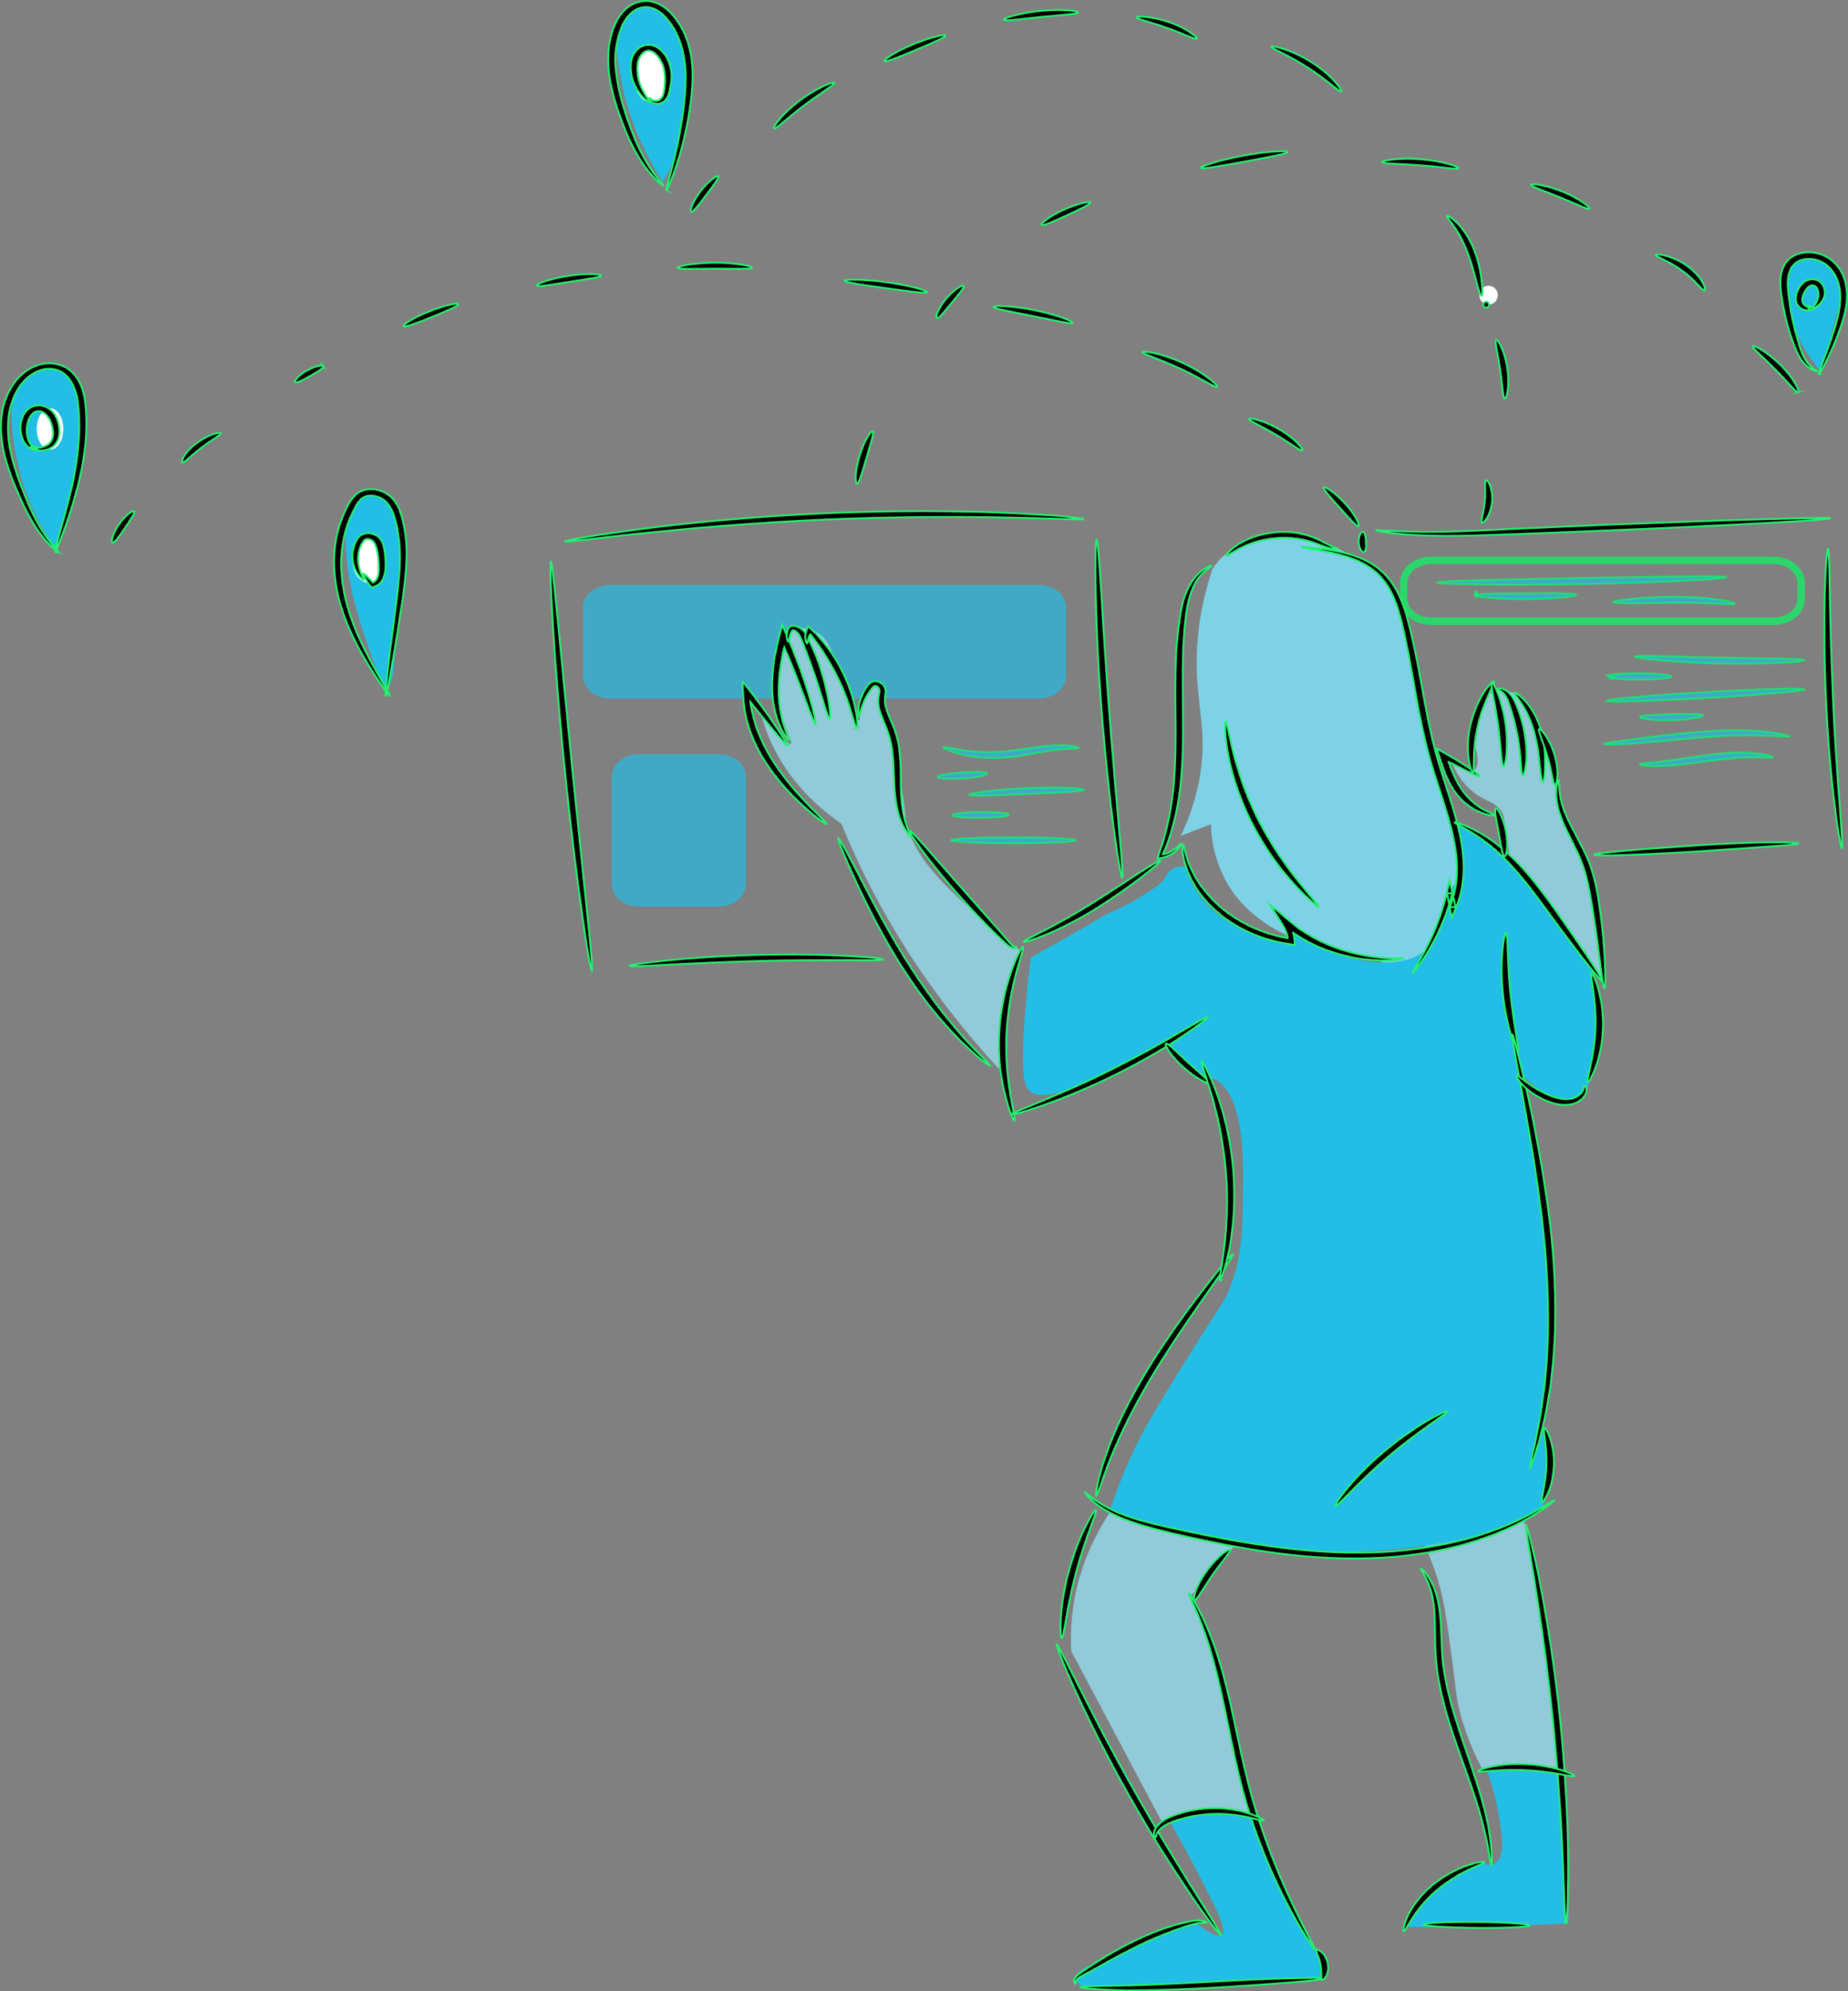 <?xml version="1.0" encoding="UTF-8"?>
<svg id="IdentifyCustomer" xmlns="http://www.w3.org/2000/svg" viewBox="0 0 1001 1078.01">
  <rect x="0" y="0" width="1001" height="1078.01" fill="#808080" stroke="none"/>
  <defs>
    <style>
      .cls-1 {
        fill: none;
        stroke-width: 4px;
      }

      .cls-1, .cls-2, .cls-3, .cls-4 {
        isolation: isolate;
        opacity: .68;
      }

      .cls-1, .cls-5, .cls-4 {
        stroke-miterlimit: 10;
      }

      .cls-1, .cls-3, .cls-4 {
        stroke: #03ff60;
      }

      .cls-2, .cls-3, .cls-4, .cls-6 {
        fill: #22bee6;
      }

      .cls-2, .cls-6, .cls-7, .cls-8, .cls-9 {
        stroke-width: 0px;
      }

      .cls-5, .cls-10, .cls-11 {
        stroke: #24f06f;
      }

      .cls-10 {
        stroke-miterlimit: 10;
        stroke-width: 1px;
      }

      .cls-11 {
        stroke-miterlimit: 10;
        stroke-width: 1px;
      }

      .cls-3 {
        stroke-miterlimit: 10;
        stroke-width: 1px;
      }

      .cls-7 {
        fill: #7ed2e8;
      }

      .cls-8 {
        fill: #91cad9;
      }

      .cls-9 {
        fill: #fff;
      }
    </style>
  </defs>
  <path class="cls-6" d="m194.74,271.1c-7.88,7.6-7.75,18.1-7.51,23.8.74,15.8,3.82,33.2,15.02,62.9,4.19,11.1,5.91,14.3,7.51,14.2,3.82-.3,4.43-20.2,5.05-39,.62-24,6.65-38.4-.62-54.3-1.6-3.5-5.29-11.4-11.2-11.7-3.69-.1-6.77,2.7-8.25,4.1Zm-164.7,25.9c-13.05-18.7-18.22-35.3-20.56-46.7-2.83-13.9-8.12-39.4,6.89-47.7,4.92-2.7,12.19-3.7,17.48-1.5,2.58,1.1,8.12,4.3,9.97,21.8,1.35,12.9-.12,25.6-6.89,50.7-2.71,9.8-5.17,17.8-6.89,23.4h0ZM359.06,98.6c-15.02-23.4-20.56-43.4-22.89-56.7-2.46-13.8-5.17-30.2,5.79-36.5,4.55-2.6,11.2-3.3,16.25-1.6,9.72,3.4,11.32,15.1,13.42,29.5,3.45,24.9-2.71,43.2-4.8,48.9-2.71,7.1-5.66,12.6-7.75,16.4h0Zm627.02,102.5c-9.23-11.5-21.42-30.6-17.23-49.7.86-4,2.46-11.4,8.62-13.2,6.03-1.8,14.28,2.6,18.22,7.8,3.94,5.2,2.83,10.7-.98,24.9-2.34,8.8-5.17,19-8.62,30.2Z"/>
  <ellipse class="cls-9" cx="199.78" cy="303.8" rx="8.86" ry="11.7"/>
  <ellipse class="cls-9" cx="27.1" cy="232.2" rx="7.2" ry="11.2"/>
  <ellipse class="cls-9" cx="352.54" cy="40.6" rx="9.35" ry="14.8"/>
  <ellipse class="cls-9" cx="806.3" cy="159.8" rx="5" ry="5.1"/>
  <path class="cls-2" d="m562.65,378.2h-232.03c-8.12,0-14.77-5.4-14.77-12v-37.5c0-6.6,6.65-12,14.77-12h232.03c8.12,0,14.77,5.4,14.77,12v37.5c0,6.6-6.65,12-14.77,12Zm-173.43,112.6h-43.08c-8.12,0-14.77-5.4-14.77-12v-58.5c0-6.6,6.65-12,14.77-12h43.08c8.12,0,14.77,5.4,14.77,12v58.5c0,6.6-6.65,12-14.77,12Z"/>
  <path class="cls-4" d="m584.44,404.9c-.12.5-4.31.1-10.83.9-3.32.3-7.14,1-11.45,1.7-4.31.8-9.11,1.7-14.4,2.3-10.46,1.3-20.31.2-26.83-1.4-6.65-1.6-10.22-3.5-10.09-3.9.25-.5,4.19.6,10.71,1.6s15.63,1.7,25.6.4c5.05-.6,9.85-1.4,14.28-2s8.49-1,11.94-1.1c7.02-.1,11.2,1.2,11.08,1.5Zm-49.61,13.9c.12.9-5.79,2.2-13.29,2.7s-13.66,0-13.66-.9,5.91-1.9,13.29-2.4c7.51-.5,13.54-.3,13.66.6h0Zm52.31,8.8c0,.9-13.91,1.5-31.02,2.3-17.11.7-31.02,1.3-31.14.4s13.66-2.9,30.9-3.6c17.23-.8,31.27.1,31.27.9h0Z"/>
  <ellipse class="cls-3" cx="531.21" cy="441.18" rx="15.26" ry="1.6" transform="translate(-3.77 4.57) rotate(-.49)"/>
  <ellipse class="cls-4" cx="548.87" cy="454.9" rx="33.73" ry="1.6"/>
  <path class="cls-1" d="m960.85,336.3h-185.74c-8.12,0-14.77-5.4-14.77-12v-8.9c0-6.6,6.65-12,14.77-12h185.74c8.12,0,14.77,5.4,14.77,12v8.9c0,6.6-6.65,12-14.77,12Z"/>
  <path class="cls-4" d="m935,312.5c0,.4-8.74,1.2-22.89,1.9-14.16.7-33.73,1.4-55.39,1.8s-41.24.4-55.39.2-23.02-.6-23.02-1c0-.5,8.74-.9,22.89-1.3s33.73-.8,55.39-1.2c21.66-.4,41.24-.7,55.39-.8,14.28-.2,23.02-.1,23.02.4Z"/>
  <ellipse class="cls-4" cx="799.48" cy="321.6" rx=".49" ry="1.6"/>
  <path class="cls-4" d="m853.89,322c.12.9-12.19,2.3-27.45,2.4s-27.57-1.3-27.45-2.1c.12-.9,12.31-1.1,27.45-1.1,15.14-.1,27.45-.1,27.45.8h0Zm85.67,4.9c-.12.5-3.82.2-9.72-.1-2.95-.2-6.52-.3-10.46-.4s-8.25-.1-12.8-.1c-9.11.1-17.36.2-23.26.3-6.03,0-9.72-.2-9.72-.6s3.57-1.1,9.6-1.7c5.91-.6,14.28-1.2,23.51-1.2,4.55,0,8.99.1,13.05.4,3.94.3,7.51.6,10.59,1.1,5.79.8,9.35,1.8,9.23,2.3h0Zm37.79,30.5c0,.9-20.56,2.3-46.04,1.8-25.48-.5-45.91-2.9-45.79-3.7.12-.9,20.56,0,45.91.5,25.36.5,45.91.5,45.91,1.4h0Zm-72.01,8.9c0,.9-8,1.6-17.85,1.6-6.4,0-12.06-.3-15.14-.8l.86-1.4c.12.4.62.7.86.8.37.2.62.3.62.4s-.12.4-.74.5-1.6,0-2.46-.7l-1.23-1.1,2.09-.3c3.2-.5,8.74-.8,15.14-.8,9.85.1,17.85.9,17.85,1.8h0Zm72.13,6.9c.12.9-23.88,3-53.42,4.7-29.66,1.7-53.67,2.4-53.79,1.5s23.88-3,53.42-4.7c29.54-1.8,53.67-2.4,53.79-1.5Zm-55.02,14.1c.12.9-7.51,2.4-16.99,2.6-9.6.3-17.23-.8-17.23-1.7s7.63-1.3,17.11-1.6c9.23-.1,16.99-.2,17.11.7Zm46.9,11.3c-.12.5-5.79-.2-14.77-.4-1.11,0-2.34-.1-3.57-.1h-3.82c-2.71,0-5.54.1-8.49.1-6.03.2-12.56.6-19.57,1.2-13.91,1.2-26.46,2.6-35.57,3.2-9.23.6-14.89.6-14.89.2,0-.5,5.54-1.2,14.65-2.4,8.99-1.2,21.54-2.9,35.57-4.1,7.02-.6,13.79-.9,19.82-1,3.08,0,6.03,0,8.74.2,1.35.1,2.71.1,3.94.2s2.46.2,3.57.3c8.99.8,14.4,2.3,14.4,2.6h0Zm-9.11,11.3c-.12.5-4.19,0-10.59.1h-2.58c-.86,0-1.85.1-2.71.1-1.85.1-3.94.3-6.03.4-4.31.4-8.86,1-13.79,1.6-4.92.7-9.6,1.3-14.03,1.8-4.31.5-8.25.7-11.57.8-6.65.1-10.71-.5-10.71-.9,0-.5,4.06-.7,10.46-1.4,3.2-.3,7.02-.9,11.32-1.5s8.86-1.3,13.91-2c4.92-.7,9.72-1.2,14.16-1.4,2.22-.1,4.31-.2,6.28-.1.98,0,1.97,0,2.83.1.86.1,1.85.1,2.58.2,6.77.5,10.59,1.8,10.46,2.2h0Z"/>
  <path class="cls-8" d="m411.99,385.1c1.72,7.7,5.29,18.2,12.68,29.5,9.97,15.4,22.65,25.5,31.14,31.4,7.26,18,16.86,37.9,29.66,59.1,17.85,29.6,37.54,54,55.64,73.6.25-11.7,1.48-24.9,4.43-39.2,1.85-9.1,4.19-17.6,6.65-25.3-4.31-3.2-10.22-7.9-17.11-13.9-20.56-18-35.94-31.5-43.08-50.6-2.58-7,.25-3.2-5.91-36.8-4.92-26.7-4.55-17.4-5.91-27.7-1.23-8.7-1.48-15.8-4.43-16.3-2.71-.4-6.15,5.1-6.65,6-4.8,7.7-2.58,14.9-3.69,15.1-1.48.2-5.54-12.5-10.34-25.9-4.92-13.9-7.75-20.2-14.89-22.9-.98-.4-5.54-2.1-9.6-.6s-5.54,5.6-6.65,10.3c-2.58,10.5-4.68,18.8-1.48,32.6,2.71,11.9,7.26,18.7,5.91,19.3-.98.2-4.55-2.4-16.37-17.7h0Zm189.19,433.6c-6.65,10.2-14.65,25.1-18.59,44-2.46,12-2.83,22.7-2.22,31.4,16.37,30.8,32.62,61.5,48.99,92.3,4.68-2,11.69-4.4,20.8-5.4,13.29-1.5,24,.8,29.66,2.4-3.69-15.4-6.4-27.9-8.12-36.2-5.91-27.9-6.89-37.3-12.68-52.5-5.05-13.4-10.83-23.7-14.89-30.1,3.57-3.2,8.37-7.9,13.42-13.9,10.96-13,16.49-19.7,16.37-28.3-.25-10.4-8.86-22.5-22.28-26.5-17.36-5.3-41.11,3.5-50.47,22.8h0Zm170.73,18.1c2.34,5.3,5.54,13.2,8.12,22.9,1.72,6.3,2.83,11.9,5.17,28.9,3.69,26.1,2.95,25.9,4.43,33.2,1.85,8.8,5.42,21.3,13.42,36.2,7.02-1.1,15.51-1.9,25.23-1.8,6.65.1,12.56.5,17.85,1.2-.25-8.2-.86-19.8-2.22-33.8-3.82-39.5-8-41.2-17.11-93.5-5.17-29.4-5.66-39.8-15.63-43.4-11.2-4.1-27.2,3-35.57,11.5-10.22,10.3-11.69,25.3-3.69,38.6h0Zm14.77-423.9c3.08,8.4,7.88,13.3,11.82,16.3,6.65,5,11.57,4.9,14.89,10.3.98,1.6,1.35,2.9,2.95,13.9.62,4.1,1.11,7.6,1.48,10.3,9.97,13.1,19.82,26.1,29.66,39.2,6.65,8.8,13.42,17.7,20.06,26.5.86-13.2-.25-24.3-1.48-32.6-1.23-8-3.57-22-11.08-38.6-5.54-12.1-8.49-13.9-11.08-24.1-2.46-9.6-.62-11.3-3.69-22.9-.98-3.7-3.69-9.7-8.86-21.7-3.2-7.4-5.17-11.4-10.34-13.9-1.35-.6-5.54-2.4-9.6-1.8-8,1.2-14.77,11.4-14.16,25.3,3.94,9.4,4.19,16.6.74,18.1-3.32,1.3-8.99-2.7-11.32-4.3h0Z"/>
  <path class="cls-7" d="m656.82,307.9c-7.14,21.2-8.62,38.6-8.62,50.8,0,23.7,5.66,36.4,1.97,60.2-2.34,14.4-6.89,26-10.59,33.6,5.42-2.1,10.96-4.2,16.37-6.3.12,4.5.62,10.8,2.83,18,1.48,4.8,4.55,14.3,13.42,24.2,8.49,9.4,17.85,14.5,23.14,17.2,16.12,8.5,22.4,4.2,46.16,12.5,16.99,5.9,18.09,9.4,24.99,8.6,15.88-1.8,27.33-21.6,29.79-37.5.62-3.9,1.23-10.7-6.77-38.3-5.42-18.7-7.51-22-11.57-35.2-12.56-41.2-15.39-71.9-15.39-71.9-.86-8.9-1.6-22.6-13.42-32.8-3.2-2.8-6.28-4.5-12.56-7.8-13.29-7.2-22.89-12.4-36.56-13.3-4.8-.3-18.34-1-30.77,6.3-6.65,3.9-10.46,8.7-12.43,11.7h0Z"/>
  <path class="cls-6" d="m559.33,591.7c-4.31-2.1-6.4-7.2-4.55-36.9.98-15,2.46-27.5,3.57-36.4,18.46-10.3,32.74-18.6,42.1-24,7.63-3.1,13.54-6.4,17.73-9.1,7.02-4.4,10.59-6.6,12.19-9.1,1.48-2.2,2.46-4.9,5.79-6.3,2.09-.9,4.31-.9,5.79-.8,1.35,4.9,4.55,13.4,12.68,21.5,15.39,15.3,41.11,21.9,44.68,18.1,2.34-2.5-4.43-9-3.08-9.8s8,6.5,16,11.7c16.74,10.6,45.05,14.7,58.22,5.1,4.68-3.4,8.74-9.4,10.09-15.4.74-3.6,2.22-14.1,5.05-18.5,2.46-3.8,4.19-4.4,5.91-6.9,3.57-5-8-26.2-4.19-28.8,1.97-1.3,8.74,1.6,19.45,9.6,12.43,9.3,22.65,20.1,38.77,43.2,10.09,14.4,15.14,21.6,17.23,27.6,5.17,15,3.45,27.3,1.48,40.6-2.46,17-3.82,26.7-11.32,28.9-11.57,3.4-28.31-13.8-29.05-14.6,1.35,8.6,3.57,22.7,6.52,40.1,9.85,59.1,11.57,64.7,10.96,80.9-.86,25.4-1.85,38.1-4.31,46.8-.86,3-3.32,10.8-2.22,20.9.74,7.4,3.08,13.4,4.92,17.2,0,2.4,0,5.8-.37,9.9-.74,9-1.23,14-3.82,18.2-2.83,4.5-8.12,8.1-18.22,11.3-58.84,18.9-121.86,12.7-121.86,12.7-23.26-2.3-56.5-7.5-94.53-20.6,2.46-8,6.65-19.6,12.92-33.1,5.05-10.6,9.6-18.6,21.42-37.8,27.57-44.8,27.33-41.9,30.4-49.4,7.26-18,7.39-31.7,7.63-56.5.12-17.5.12-52-16.86-58.3-2.09-.8-5.54-1.5-10.09-4.1-6.77-3.9-9.6-12.7-15.14-13.7-3.45-.6-5.79,2.1-11.82,5.9-4.8,3.1-10.83,5.6-22.89,10.5-18.96,8.2-30.28,12.8-37.17,9.4h0Zm73.85,393.6c10.46,18.2,18.09,33.2,23.51,44.2,4.06,8.2,7.75,16.5,4.92,18.1-2.46,1.4-8.86-2.7-14.16-6.5-16.74,6.6-29.05,11.4-35.82,14-18.83,7.4-29.54,11.5-29.05,16.1.25,2.3,3.08,3.9,5.54,5,53.91-3.5,86.29-4.2,106.23-3.5,5.29.2,19.82.8,22.89-4.5,1.97-3.5-1.72-7.8-4.92-12-7.26-9.6-11.69-19.6-20.43-39.6-9.23-21.1-4.68-25.8-12.31-31.1-6.52-4.6-19.2-7.7-46.41-.2h0Zm172.33-26.5c3.45,9.4,5.17,17.3,6.15,23.1,2.09,12.2,3.94,24.1-2.46,27.1-2.95,1.4-4.55-.5-9.85,0-9.23.8-15.26,7.2-24.13,16.6-3.82,4-8.74,9.9-13.54,17.6,17.6.2,35.94.1,55.02-.5,11.2-.4,22.16-.9,32.74-1.5.37-17.3-.37-35.9-2.46-55.7-.98-9.2-2.22-18.1-3.69-26.6-12.68-.1-25.23-.1-37.79-.1Z"/>
  <path class="cls-5" d="m639.71,456.7c.12,0,0,.7-.74,1.7s-1.97,2.5-4.31,3.9c-.25.1-.62.4-1.11.6-.37.2-.86.4-1.23.6-.86.4-1.85.6-2.83.9-.49.1-.98.2-1.6.4-.25.1-.62.1-.86.2,0-.2.12-.4.12-.6.12-.4.25-.9.37-1.3,0-.2.12-.4.12-.7.12-.3.12-.5.25-.8.62-1.7,1.23-3.5,1.97-5.5.49-1.7.98-3.5,1.48-5.5,2.09-7.7,3.69-16.9,4.55-27.3s.98-21.8.86-33.8c-.12-12-.25-23.6.25-34,.12-2.6.25-5.2.49-7.7s.49-4.9.74-7.2c.74-4.6,1.11-9,2.09-12.9.86-3.9,2.22-7.5,3.82-10.4,1.6-3,3.45-5.3,5.29-7s3.57-2.8,4.8-3.4,1.97-.8,2.09-.7c.25.3-2.46,1.5-5.66,5-1.6,1.7-3.2,4-4.43,6.9s-2.34,6.3-3.08,10.1c-.74,3.8-1.11,8.2-1.6,12.7-.12,2.3-.37,4.7-.49,7.1-.12,2.5-.25,5-.25,7.6-.25,10.4-.12,21.9,0,33.9.12,12.1-.12,23.6-1.23,34.1-.98,10.5-3.08,19.9-5.42,27.6-.62,1.9-1.23,3.8-1.85,5.5-.37.9-.74,1.7-.98,2.5-.37,1-.49,1.1-.74,1.6-.25.5-.37.9-.62,1.3l-.12.3h.37c.25,0,.49-.1.74-.1.49-.1.98-.2,1.35-.4.25-.1.49-.2.62-.3.25-.1.37-.2.74-.3,2.22-1.1,3.57-2.4,4.55-3.2.98-.9,1.35-1.4,1.48-1.4h0Zm120.51,62.2c0,.1-.49.2-1.48.4-.49.1-1.11.2-1.72.3-.74.1-1.48.2-2.46.2-3.69.3-9.23.3-15.88-.5-6.77-.8-14.65-2.7-22.89-6-4.06-1.7-8.25-3.8-12.19-6.3-.74-.4-1.35-.9-2.09-1.3-.25-.2-.49-.3-.74-.5l-.62-.5-.12-.1.12.1c.12.1.12.3.25.4.25.5.37.9.49,1.5l.37,2.7.12,1.3v1l-.37-.1c-1.11-.2-2.09-.2-3.2-.5-.98-.2-1.97-.3-2.95-.5-12.56-2.3-23.39-7.5-31.51-13.5-.49-.4-.98-.7-1.48-1.1-.49-.4-.98-.8-1.35-1.2-.98-.8-1.85-1.6-2.71-2.3-.86-.8-1.6-1.6-2.46-2.4-.86-.8-1.6-1.6-2.22-2.4-1.35-1.6-2.83-3.2-3.82-4.8-.62-.8-1.11-1.6-1.6-2.4-.49-.8-.86-1.6-1.35-2.3-.49-.8-.86-1.5-1.23-2.2-.37-.8-.62-1.5-.98-2.2s-.62-1.4-.86-2.1c-.25-.7-.49-1.4-.74-2-.37-1.3-.86-2.5-1.11-3.6-.25-1.1-.37-2.2-.62-3.1-.25-.9-.25-1.8-.25-2.5v-1.8c0-1,.12-1.5.25-1.5s.37.5.62,1.4c.12.5.25,1.1.37,1.8.12.7.25,1.5.62,2.4.25.9.62,1.9.86,3s.86,2.2,1.35,3.4c.25.6.49,1.3.86,1.9.37.6.74,1.3.98,2l1.11,2.1c.49.7.86,1.4,1.35,2.1.49.7.86,1.5,1.48,2.2s1.11,1.5,1.72,2.2c1.11,1.5,2.46,3,3.82,4.5.62.8,1.48,1.5,2.22,2.3.74.7,1.6,1.5,2.46,2.3l2.71,2.2,1.35,1.1c.49.3.98.7,1.48,1,7.88,5.6,18.09,10.4,29.91,12.6.49.1.86.1,1.35.2v-.7l-.12-.6c0-.3-.12-.5-.25-.7-.12-.5-.25-.9-.49-1.4-.12-.5-.37-1-.62-1.5l-.37-.8-.62-1-1.35-2.3-1.72-2.7c-1.35-2-2.58-4.1-3.82-6.1l1.6,1.3.74.6.25.1.12.1.37.3,1.35,1.1c1.72,1.5,3.45,3,5.17,4.4,1.72,1.5,3.57,2.9,5.29,4.3.37.3.86.6,1.23.9l1.11.7c.49.3.98.6,1.35.9,3.82,2.4,7.63,4.5,11.57,6.2,7.75,3.4,15.26,5.4,21.79,6.5,6.4,1.1,11.82,1.4,15.39,1.4.86,0,1.72.1,2.46,0h1.85c0-.1.49,0,.49.1h0Zm-35.94-221.8c0,.2-.98.3-2.71,0-1.72-.3-4.06-1.1-6.77-2.1-1.35-.5-2.83-1.1-4.31-1.6-1.6-.5-3.32-.9-5.05-1.3-3.69-.7-7.75-1.1-12.19-.9-4.31.2-8.49.9-12.06,1.9s-6.65,2.3-9.11,3.5c-4.92,2.5-7.51,4.7-7.88,4.4-.37-.2,1.48-3,6.28-6.2,2.46-1.5,5.66-3.2,9.48-4.4,3.82-1.3,8.25-2.1,13.05-2.4,4.8-.2,9.35.3,13.29,1.3,3.94,1,7.39,2.4,9.85,3.8,2.58,1.3,4.43,2.3,5.91,3,1.48.4,2.34.8,2.22,1h0Z"/>
  <path class="cls-5" d="m765.14,526.6c-.25-.1,2.46-4.1,6.4-11.4,3.94-7.3,8.99-18.2,12.19-32.2l1.48-6.5,1.48,6.6c.62,2.6,1.11,5.3,1.72,8.1l-3.08-.2c2.22-5.5,3.57-11.6,3.82-18,.25-6.5-.49-13.2-2.09-20.2-2.95-14-8.86-28.6-13.17-44.3-2.58-9.5-4.43-18.8-6.15-27.8-1.6-9-3.08-17.7-4.68-26-1.6-8.2-3.2-16.1-5.29-23.2-.98-3.6-2.34-7-3.82-10.1s-3.32-6-5.54-8.5c-4.31-5-10.09-8.3-15.51-10.3-5.54-2.1-10.59-3.2-14.77-4s-7.51-1.3-9.72-1.7c-2.22-.4-3.45-.6-3.45-.7s1.23-.1,3.57.1,5.66.5,9.97,1.1c4.31.7,9.6,1.6,15.39,3.6,2.95,1,5.91,2.3,8.86,4.1,2.95,1.7,5.66,4,8.12,6.6,2.34,2.6,4.43,5.7,6.15,8.9,1.6,3.3,3.08,6.8,4.19,10.4,2.22,7.3,3.94,15.1,5.66,23.4,3.45,16.5,5.91,34.8,10.96,53.6,4.31,15.5,10.22,30.2,13.05,44.5,1.48,7.1,2.22,14.1,1.85,20.8-.37,6.7-1.85,13.1-4.31,18.7l-2.09,4.8-.98-5.1c-.49-2.8-1.11-5.5-1.6-8.1h2.95c-3.57,14.1-9.23,25-13.66,32.3-2.22,3.6-4.19,6.4-5.54,8.2-1.35,1.7-2.22,2.6-2.34,2.5h0Zm-210.61-16.8c-.25-.4,4.19-2.5,11.2-6.1,3.45-1.8,7.63-4,12.06-6.5s9.35-5.4,14.28-8.5c9.97-6.3,18.83-12.2,25.36-16.4s10.71-6.7,11.08-6.3c.37.3-3.2,3.4-9.23,8.1-6.03,4.7-14.65,10.9-24.74,17.3-5.05,3.2-10.09,6-14.77,8.4s-8.99,4.5-12.68,6c-7.39,3-12.31,4.4-12.56,4h0Zm-5.05,96.9c-.49.1-2.83-5-4.92-13.5-.25-1.1-.49-2.2-.86-3.4-.25-1.2-.49-2.4-.74-3.7-.49-2.5-.86-5.3-1.23-8.1-.62-5.8-.86-12.1-.49-18.8s1.23-13,2.46-18.7c.62-2.8,1.23-5.5,1.97-8,.37-1.2.74-2.5,1.11-3.6l1.11-3.3c2.95-8.4,5.79-13.3,6.28-13.1.62.2-1.23,5.3-3.57,13.7-.25,1.1-.62,2.2-.86,3.3s-.49,2.4-.86,3.6c-.62,2.5-1.11,5.1-1.6,7.9-.98,5.6-1.72,11.8-2.09,18.4-.25,6.5-.12,12.8.25,18.4.25,2.8.49,5.5.86,8,.12,1.3.25,2.5.49,3.6.25,1.2.37,2.3.49,3.3,1.48,8.6,2.83,13.9,2.22,14h0Z"/>
  <path class="cls-5" d="m654.36,550.4c.37.3-4.68,4.4-13.42,10.3-4.43,3-9.72,6.3-15.88,9.9-6.15,3.6-13.05,7.3-20.43,11s-14.65,6.9-21.29,9.7c-6.65,2.8-12.8,5.1-18.09,7-10.46,3.7-17.11,5.4-17.36,5-.25-.4,6.03-2.9,16.12-7.1,5.05-2.1,10.96-4.6,17.48-7.5s13.66-6.2,20.93-9.9c7.39-3.7,14.16-7.3,20.43-10.7,6.15-3.4,11.69-6.6,16.25-9.3,9.23-5.3,14.89-8.7,15.26-8.4Zm-227.96-147c-.49.2-5.17-5.1-12.31-13.9-1.72-2.2-3.69-4.6-5.79-7.2-.37-.4-.74-.9-1.11-1.4-.12-.2-.37-.4-.49-.6l-.25-.3v.4c.12.6.12,1.1.25,1.6l.12.4.12.8c.12.9.37,1.8.62,2.7.25.9.37,1.8.62,2.8.25.9.62,1.8.86,2.8.25.9.49,1.9.86,2.8s.74,1.9,1.11,2.8c2.95,7.5,7.02,14.4,11.32,20.3,4.31,6,8.62,11.1,12.56,15.2,7.75,8.4,13.29,13.1,12.92,13.5-.37.3-6.65-3.9-15.14-12-4.31-4-8.99-9.1-13.54-15.1-4.55-6-8.86-13-11.94-20.9-.37-1-.74-2-1.11-2.9-.37-1-.62-2-.86-2.9-.25-1-.62-1.9-.86-2.9s-.37-1.9-.62-2.9-.49-1.9-.49-2.8c-.12-.7-.12-1.3-.25-2-.12-.8-.25-1.6-.25-2.3s-.12-1.4-.12-2.1-.12-1.5-.12-2.2c-.12-1.4-.12-2.9-.25-4.3v-1.5c0-.1-.12-.5.12-.2.49.6.86,1.2,1.35,1.7l2.58,3.3c1.72,2.3,3.45,4.6,5.05,6.7,1.97,2.7,3.82,5.2,5.42,7.4,6.28,9.2,10.09,14.9,9.6,15.2h0Zm15.26-11.4c-.49.1-2.46-5.2-5.66-13.7-1.6-4.3-3.57-9.4-5.79-15-1.11-2.8-2.34-5.8-3.69-8.9-.37-.7-.62-1.5-.98-2.2l-.25-.6c-.12-.4-.37-.7-.49-1.1-.12.3-.12.6-.25.9l-.12.6c-.12.6-.25,1.1-.37,1.7-.37,1.8-.62,3.5-.98,5.2-.49,3.4-.98,6.7-1.11,9.9-.37,6.3,0,12,.86,16.7,1.72,9.5,5.05,14.9,4.43,15.1-.25.1-1.23-1.2-2.83-3.6-1.48-2.5-3.2-6.3-4.43-11.1s-1.97-10.7-1.72-17.2c.12-3.3.49-6.7.86-10.2.25-1.7.49-3.5.98-5.3l.25-1.4c.12-.7.37-1.5.49-2.3.37-1.6.74-3.1,1.11-4.7.62-2.2,1.11-4.4,1.72-6.5,1.23,2.9,2.46,5.7,3.69,8.5.62,1.4,1.23,2.8,1.72,4.1.37.8.62,1.7.98,2.5,1.23,3.1,2.34,6.1,3.45,9,2.09,5.8,3.69,11,5.05,15.3,2.58,8.7,3.57,14.2,3.08,14.3h0Z"/>
  <path class="cls-5" d="m449.41,389.2c-1.11.1-4.19-13.3-10.09-29.4-1.6-4.4-3.2-8.6-4.68-12.3-.74-1.9-1.48-3.5-2.46-4.7-.25-.3-.49-.5-.86-.8-.25-.2-.62-.4-.74-.5-.37-.2-.86-.4-1.23-.2-.37.2-.37.4-.62.7-.12.1-.12.4-.25.6-.12.2-.12.4-.25.6-.25.8-.49,1.6-.62,2.2-.25,1.2-.37,1.9-.62,2-.25,0-.62-.7-.74-2-.12-.7-.12-1.5,0-2.5,0-.2.12-.5.12-.7,0-.3.12-.5.25-.9.25-.7.49-1.6,1.23-2.1.49-.3,1.11-.4,1.85-.4.37,0,.62.1.98.1.37.1.74.2.98.3.74.3,1.11.5,1.72.8.49.3.86.7,1.35,1,1.6,1.5,2.58,3.4,3.45,5.3,1.72,3.7,3.57,7.9,5.17,12.3,5.79,16.7,7.02,30.6,6.03,30.6Z"/>
  <path class="cls-5" d="m464.06,394.1c-.62.1-1.48-3.6-3.2-9.3-1.72-5.7-4.55-13.5-8.99-21.7-2.22-4.1-4.55-7.9-6.77-11.3-2.22-3.3-5.05-7-5.42-7.5-.12-.2-.25-.4-.37-.5l-.25-.3c-.12-.1-.12-.3-.12-.1-.12.2-.37.5-.49.7-.25.5-.49,1.1-.62,1.7,0,.1-.12.3-.12.5s0,.3-.12.5c0,.3-.12.6-.12.8-.12.4-.12.7-.25.7s-.37-.2-.49-.6c-.12-.2-.12-.5-.25-.8,0-.2-.12-.3-.12-.5s-.12-.4-.12-.7c-.12-1.1,0-2.5.49-4,.25-.8.49-1.6.86-2.5.12-.4.25,0,.49.1.12.2.37.3.49.5.37.3.74.7,1.11,1.1.37.4.86.8,1.23,1.1.25.2.37.4.62.6s.49.5.74.7c.74.8,1.35,1.6,2.09,2.4,1.23,1.5,2.58,3,3.82,4.7,2.58,3.4,5.05,7.3,7.26,11.5,4.43,8.5,7.02,16.6,8,22.5,1.35,5.9,1.11,9.6.62,9.7h0Zm29.3,58.7c-.25.1-1.35-1.1-2.95-3.5-1.48-2.4-3.2-6.2-4.31-11-1.11-4.8-1.6-10.6-1.85-17-.12-3.2-.25-6.5-.49-9.9-.12-1.7-.37-3.4-.49-5.2-.25-1.7-.49-3.5-.98-5.2-.37-1.8-.98-3.5-1.48-5.1-.62-1.7-1.35-3.3-1.97-4.9-1.35-3.3-2.71-6.6-3.08-10-.12-.9-.12-1.7,0-2.5,0-.8.12-1.7.37-2.4.12-.7.25-1.4.25-2s-.12-1.1-.37-1.5-.62-.8-1.11-1-.74-.2-1.11-.2c-.49,0-1.48,1.3-2.22,2.2-2.95,4-4.31,7.7-5.05,10.2-.74,2.6-.86,4.1-1.11,4.1s-.62-1.5-.37-4.3c.25-2.7,1.23-6.8,4.06-11.2.37-.6.74-1.1,1.23-1.7.25-.3.49-.6.86-.9s.98-.7,1.48-.8c1.23-.4,2.71-.2,3.69.3s1.85,1.1,2.46,2c1.23,1.8.86,3.6.74,5.1-.12.8-.25,1.5-.25,2.2s0,1.4.12,2.2c.37,2.9,1.72,6,3.08,9.2.74,1.6,1.48,3.3,2.09,5.1.62,1.8,1.23,3.6,1.6,5.5.49,1.9.74,3.7.98,5.5.12,1.8.37,3.6.49,5.3.25,3.5.25,6.9.25,10,0,6.4.25,12,.98,16.7s1.97,8.4,2.95,10.9c1.11,2.3,1.72,3.7,1.48,3.8h0Zm42.96,124.2c-.25.2-1.97-1.2-5.17-3.7l-2.58-2.1c-.86-.8-1.85-1.7-2.95-2.7-2.09-1.9-4.55-4.1-6.89-6.6-1.23-1.3-2.46-2.6-3.82-4s-2.58-2.9-3.94-4.4c-2.83-3-5.42-6.5-8.37-10-5.54-7.2-11.2-15.4-16.62-24.1-10.71-17.6-18.71-34.1-24.13-46.1-5.42-12-8.37-19.6-7.88-19.7.49-.2,4.43,7.1,10.59,18.9,6.15,11.8,14.4,28.1,25.11,45.5,5.42,8.7,10.96,16.8,16.25,24,2.71,3.6,5.29,7,7.88,10.1,1.35,1.5,2.46,3.1,3.69,4.5s2.46,2.8,3.57,4.1c2.22,2.6,4.43,4.9,6.4,6.9.98,1,1.85,1.9,2.71,2.8.86.8,1.6,1.6,2.34,2.3,2.58,2.6,4.06,4.2,3.82,4.3h0Z"/>
  <path class="cls-5" d="m550.71,512.9c0,.1-.25.3-.98.4-.74.1-1.97-.2-2.95-.9-.49-.3-1.11-.7-1.6-1.2s-1.11-1-1.6-1.5c-1.23-1.1-2.46-2.3-3.94-3.7-5.66-5.5-13.29-13.4-21.17-22.3-15.76-17.9-26.71-33.5-25.73-33.9.98-.5,13.29,14.2,29.05,32,7.88,8.9,15.02,17,20.19,22.8,1.23,1.5,2.46,2.8,3.45,4,.49.6.98,1.1,1.35,1.6s.74.9,1.23,1.2c.74.7,1.48,1,1.97,1.2.37.2.74.2.74.3h0Zm163.46-22.1c-.37.3-5.79-4.1-13.17-12.1-.86-1-1.85-2.1-2.83-3.2-.98-1.1-1.85-2.3-2.95-3.5-2.09-2.4-3.94-5.2-6.03-8-4.06-5.8-8-12.3-11.57-19.4-3.57-7.1-6.28-14.1-8.37-20.5-.98-3.2-1.97-6.3-2.58-9.2-.37-1.4-.74-2.8-.98-4.2-.25-1.4-.49-2.6-.74-3.9-1.72-9.9-1.48-16.1-.98-16.1.62,0,1.48,6.1,3.82,15.8.25,1.2.62,2.5.98,3.8s.74,2.7,1.23,4.1c.74,2.8,1.85,5.8,2.83,9,2.22,6.3,5.05,13,8.49,20,3.57,6.9,7.39,13.4,11.2,19.1,1.97,2.8,3.82,5.6,5.66,8,.98,1.2,1.72,2.5,2.71,3.6l2.58,3.3c6.52,8.2,11.2,13.1,10.71,13.4h0Zm153.74,40.4c-.49.2-4.68-4.8-11.2-13.2-3.2-4.2-7.02-9.2-11.2-14.8s-8.62-11.8-13.42-18.2-9.72-12.4-14.52-17.5-9.72-9.4-14.16-12.6c-4.43-3.3-8.49-5.5-11.2-7.1-2.83-1.5-4.43-2.3-4.31-2.6.12-.2,1.97.3,5.05,1.5,3.08,1.3,7.51,3.3,12.31,6.4,4.8,3.1,10.09,7.4,15.26,12.5,5.17,5.1,10.22,11.2,15.02,17.6,4.92,6.5,9.23,12.7,13.17,18.4,3.94,5.7,7.51,10.8,10.46,15.2,5.79,8.6,9.23,14.1,8.74,14.4h0Zm-7.88,54.8c-1.23-.3,3.69-13.2,4.19-29.5.62-16.4-3.32-29.4-2.22-29.7.49-.1,2.09,3,3.69,8.4.74,2.7,1.48,5.9,1.97,9.5s.74,7.6.62,11.8-.62,8.2-1.35,11.8-1.6,6.8-2.58,9.4c-1.97,5.3-3.82,8.4-4.31,8.3Zm-266.37,223.8c-.25,0,0-2.1.74-5.7.25-.9.37-1.9.62-3s.62-2.3.98-3.6c.74-2.5,1.48-5.5,2.71-8.6.49-1.6,1.11-3.2,1.72-5,.62-1.7,1.35-3.5,2.09-5.3,1.48-3.7,3.2-7.6,5.17-11.7,3.94-8.1,8.62-16.9,14.16-25.9,11.08-18,22.65-33.5,31.27-44.6s14.28-17.8,14.77-17.5c.49.2-4.31,7.4-12.31,18.7-8,11.4-19.08,27.1-30.03,44.9-5.42,8.9-10.22,17.6-14.28,25.6-1.97,4-3.82,7.8-5.42,11.4-.74,1.8-1.6,3.5-2.34,5.2-.74,1.7-1.35,3.3-1.97,4.9-1.35,3.1-2.22,5.9-3.2,8.4-.49,1.2-.86,2.4-1.23,3.5s-.74,2.1-.98,2.9c-1.35,3.5-2.22,5.4-2.46,5.4h0Z"/>
  <path class="cls-5" d="m841.95,812.1c.12.1-.49.7-1.85,1.7-.62.5-1.48,1.2-2.46,1.9s-2.22,1.5-3.57,2.4c-5.42,3.6-13.66,8.3-24.86,12.7-5.66,2.1-11.94,4.3-18.96,6.1-7.02,1.8-14.52,3.4-22.65,4.5-16.25,2.4-34.47,2.9-53.3,1.7s-36.68-4.1-52.56-7.2c-8-1.6-15.39-3.2-22.4-4.8-7.02-1.6-13.54-3.2-19.33-4.9s-11.08-3.6-15.39-5.6-7.75-4.1-10.34-6c-.62-.5-1.23-.9-1.72-1.4s-1.11-.9-1.48-1.3c-.86-.8-1.6-1.5-2.09-2.1-.98-1.2-1.48-1.9-1.35-2,.25-.2,2.46,2.4,7.88,5.8,2.71,1.7,6.15,3.6,10.46,5.4,4.31,1.8,9.35,3.5,15.26,5,5.79,1.5,12.31,3,19.33,4.5,7.02,1.5,14.52,3,22.4,4.5,15.76,2.9,33.36,5.6,51.94,6.9,18.59,1.2,36.43.8,52.31-1.4,8-1.1,15.39-2.5,22.28-4.1s13.05-3.6,18.71-5.6c11.2-4,19.57-8.4,25.11-11.6,1.35-.8,2.71-1.5,3.69-2.2,1.11-.7,1.97-1.2,2.71-1.7,1.35-.8,2.22-1.2,2.22-1.2h0Z"/>
  <path class="cls-5" d="m835.3,813.1c-1.11-.3,2.09-9,2.34-20,.37-11-2.22-19.8-1.11-20.1.49-.1,1.85,2,3.08,5.6.62,1.8,1.11,4,1.6,6.5.37,2.5.62,5.2.49,8.1-.12,2.9-.49,5.6-.98,8.1s-1.23,4.6-1.97,6.4c-1.48,3.5-2.95,5.5-3.45,5.4Zm-112.01,2.3c-.49-.2,1.72-3.9,6.15-9.3,2.22-2.7,5.05-5.9,8.37-9.3,3.32-3.4,7.14-7,11.45-10.6s8.49-6.9,12.56-9.7c4.06-2.8,7.75-5.3,11.08-7.2,6.52-3.8,10.96-5.8,11.2-5.4.74.8-15.26,10.3-32,24.6-16.74,14.1-27.82,27.5-28.8,26.9Zm-76.32,51c-.49-.1-.37-2,.62-4.8s2.83-6.6,5.66-10.5c2.71-3.9,5.79-7.1,8.25-9.3,2.46-2.1,4.31-3.2,4.8-2.9.86.6-4.31,6.3-9.6,13.8-5.17,7.5-8.62,14-9.72,13.7h0Zm65.24,188.9c-.25.1-1.97-2.3-4.92-6.9-2.83-4.5-6.77-11.2-11.08-19.6-4.31-8.4-8.99-18.6-13.42-30.2-4.43-11.5-8.62-24.4-11.82-38.1-3.32-13.7-5.66-26.8-8.25-38.6-2.46-11.8-5.17-22.4-7.88-31.2-2.83-8.8-5.54-15.8-7.75-20.5-.49-1.2-.98-2.3-1.48-3.2-.37-.9-.74-1.7-.98-2.3-.49-1.3-.74-2-.62-2s.62.6,1.35,1.7c.37.6.86,1.3,1.35,2.2s1.23,1.9,1.72,3.1c2.58,4.7,5.79,11.6,8.99,20.4,3.2,8.8,6.15,19.4,8.86,31.3,2.71,11.9,5.17,24.9,8.49,38.5,3.2,13.6,7.26,26.4,11.45,37.9,4.19,11.5,8.62,21.7,12.56,30.2s7.39,15.3,9.85,20c2.46,4.6,3.82,7.2,3.57,7.3h0Zm-137.12-168.4c-.49,0-.86-4-.49-10.5.12-3.2.62-7.1,1.23-11.4.74-4.3,1.6-8.9,2.95-13.8,1.35-4.8,2.83-9.4,4.31-13.5,1.6-4.1,3.08-7.8,4.68-10.8,2.95-6,5.29-9.6,5.79-9.4,1.11.4-5.91,15.3-10.83,34.4-5.17,19.2-6.4,35.1-7.63,35Zm86.29,160.8c-.25.1-1.97-1.9-4.8-5.6-1.48-1.9-3.08-4.2-5.05-6.9-1.97-2.7-4.19-5.8-6.4-9.2-4.68-6.9-10.09-15.1-16-24.4-5.79-9.3-11.94-19.6-18.09-30.5s-11.69-21.4-16.62-31c-4.8-9.6-8.99-18.4-12.31-25.7-1.72-3.7-3.08-7-4.43-10-1.23-2.9-2.34-5.5-3.08-7.6-1.6-4.2-2.46-6.5-2.22-6.6s1.48,2.1,3.57,6.2,5.05,9.9,8.74,17.2,8.12,15.9,13.05,25.4c5.05,9.5,10.71,20,16.86,30.8,6.15,10.9,12.19,21.2,17.85,30.5,5.66,9.3,10.71,17.7,15.14,24.6,4.43,7,7.88,12.7,10.34,16.6s3.69,6.1,3.45,6.2h0Z"/>
  <path class="cls-5" d="m684.39,985.6c-.25.4-3.69-.8-9.48-2s-13.91-2.2-22.89-1.2c-4.43.4-8.62,1.3-12.31,2.4-.98.2-1.85.6-2.71.8-.86.3-1.72.6-2.46.9-1.48.6-2.83,1.3-3.94,2-2.22,1.4-3.45,3-3.94,4.2s-.49,2-.86,2c-.25,0-.74-.7-.74-2.3.12-1.5,1.23-3.7,3.57-5.6,1.11-1,2.58-1.9,4.19-2.7.86-.4,1.72-.8,2.58-1.1.86-.3,1.85-.7,2.83-1,3.82-1.3,8.37-2.3,13.17-2.8,9.6-1,18.46.4,24.25,2.3,5.91,1.7,8.99,3.8,8.74,4.1h0Zm-101.92,88.4c-.12,0-.37-.1-.62-.7-.25-.5-.12-1.4.37-2.3.49-.9,1.48-1.8,2.71-2.7,1.23-.8,2.46-1.7,3.94-2.7,5.91-4,14.4-9.3,24.5-14.3s20.06-8.6,27.57-10.3c1.85-.4,3.57-.9,5.17-1.1,1.6-.2,2.95-.3,4.19-.2,2.34.2,3.32,1,3.2,1.2s-1.23-.1-3.32.1c-1.97.1-4.8.9-8.37,2.1-7.02,2.3-16.49,6-26.46,10.9s-18.59,9.9-24.99,13.4c-1.6.9-3.08,1.6-4.31,2.3-1.23.6-2.09,1.3-2.71,1.9-.98,1.3-.62,2.3-.86,2.4h0Zm135.03-2.9c0,.4-7.39,1.3-19.2,2.2-11.94,1-28.43,2.1-46.65,3.1-18.22,1-34.96,1.3-46.9,1-12.06-.4-19.45-1.2-19.45-1.7s7.51-.4,19.45-.7c11.94-.2,28.43-.9,46.65-1.9s34.83-1.8,46.77-2.1c11.82-.3,19.33-.3,19.33.1Z"/>
  <path class="cls-5" d="m716.27,1071.7c-1.11-.4-.12-3.9-.98-8.1-.74-4.2-2.95-7.4-2.09-8,.37-.3,1.6.2,2.95,1.5s2.58,3.4,3.08,6,0,4.9-.74,6.5c-.74,1.5-1.72,2.3-2.22,2.1Zm91.58-62c-.74,0-1.11-9.2-5.05-23.7-1.85-7.2-4.68-15.8-8-25.2-3.32-9.4-7.26-19.8-10.59-30.9-3.32-11.1-5.66-21.9-6.4-31.8-.49-5-.37-9.7-.49-14,0-4.4-.12-8.4-.37-12.1-.25-3.7-.86-7-1.6-9.8-.25-.7-.37-1.4-.62-2-.25-.7-.49-1.3-.62-1.9-.37-1.2-.98-2.3-1.35-3.2-.98-1.9-1.72-3.4-2.34-4.3-.62-1-.86-1.5-.74-1.6s.62.4,1.48,1.2c.86.9,1.97,2.3,3.08,4.2.49,1,1.23,2,1.72,3.2.25.6.62,1.2.86,1.9l.74,2.1c.98,2.9,1.72,6.3,2.22,10s.74,7.9.86,12.2c.25,4.4.25,9,.74,13.9.86,9.7,3.32,20.3,6.65,31.3s7.14,21.3,10.22,30.9c3.2,9.5,5.79,18.2,7.26,25.6.49,1.8.74,3.6.98,5.3.25,1.7.62,3.2.74,4.7.37,3,.62,5.5.74,7.6.25,4.1.12,6.4-.12,6.4h0Zm40.37,31.5c-.25,0-.49-3-.74-8.5s-.49-13.4-.86-23.2c-.25-4.9-.37-10.3-.74-16-.25-5.8-.62-11.9-1.11-18.4-.86-12.9-1.97-27.1-3.45-42-1.48-14.9-3.2-29.1-4.92-41.9-.86-6.4-1.72-12.5-2.58-18.3-.86-5.7-1.72-11-2.46-15.9-1.6-9.7-2.83-17.6-3.82-23-.86-5.4-1.23-8.5-.98-8.5s1.11,2.9,2.46,8.3c.74,2.7,1.48,6,2.34,9.8.86,3.8,1.85,8.2,2.71,13.1.98,4.8,1.97,10.2,2.95,15.9.98,5.7,1.97,11.8,2.95,18.3,1.97,12.9,3.82,27.1,5.29,42,1.48,14.9,2.46,29.2,3.2,42.2.25,6.5.62,12.6.74,18.4.12,5.8.25,11.1.25,16.1s0,9.3-.12,13.2c0,3.9-.12,7.3-.25,10-.25,5.3-.62,8.4-.86,8.4h0Zm-87.89,4.4c-.49-.1-.12-3.2,1.97-7.9.25-.6.62-1.2.86-1.8.37-.6.74-1.3,1.11-1.9.74-1.3,1.72-2.7,2.71-4.1,2.09-2.8,4.8-5.8,8-8.6,3.32-2.8,6.77-5.1,10.09-7,1.72-.9,3.32-1.8,4.92-2.5.86-.3,1.6-.7,2.34-1s1.48-.6,2.22-.8c5.66-2,9.48-2.4,9.6-2,.25.5-3.2,1.7-8.37,4.1-.62.3-1.35.6-1.97,1-.74.3-1.35.7-2.09,1.1-1.48.7-2.95,1.7-4.43,2.6-3.08,1.9-6.28,4.2-9.35,6.8-3.08,2.6-5.66,5.4-7.88,8-.98,1.3-2.09,2.6-2.95,3.8-.37.6-.86,1.2-1.23,1.8-.37.6-.74,1.1-1.11,1.7-2.58,4-3.94,6.8-4.43,6.7h0Z"/>
  <ellipse class="cls-10" cx="799.85" cy="1042.2" rx="1.6" ry="28.68" transform="translate(-249.77 1832.29) rotate(-89.47)"/>
  <path class="cls-5" d="m852.78,961.5c-.49.9-11.57-2.5-25.97-3.1-14.4-.8-25.97,1.4-26.22.5-.12-.4,2.58-1.5,7.39-2.5,2.34-.5,5.29-.9,8.49-1.2,3.2-.2,6.89-.3,10.59-.1,3.82.2,7.26.6,10.46,1.2s6.03,1.3,8.25,2c4.68,1.5,7.26,2.8,7.02,3.2h0Zm-197.93-375.2c-.62.7-7.63-2.8-14.16-8.8-6.65-6-10.09-12-9.11-12.5s5.79,4.5,12.06,10.3c6.4,5.8,11.94,10.3,11.2,11Z"/>
  <path class="cls-5" d="m660.88,693.1c-.62-.1.86-6.7,2.22-17.5.12-1.3.37-2.8.49-4.2.12-1.5.25-3,.37-4.6.37-3.2.37-6.6.62-10.1.25-7.2.12-15-.62-23.3-.74-8.2-1.97-16-3.32-23.1-.74-3.5-1.48-6.9-2.34-10-.37-1.6-.74-3.1-1.11-4.5s-.86-2.8-1.23-4.1c-3.2-10.5-5.66-17-5.05-17.1.49-.1,3.94,6,7.88,16.5.49,1.3.98,2.7,1.48,4.1.49,1.4.86,3,1.35,4.5.98,3.1,1.85,6.5,2.71,10.1,1.6,7.1,2.95,15,3.69,23.4.62,8.4.62,16.3.25,23.6-.25,3.6-.49,7.1-.98,10.3-.25,1.6-.37,3.2-.62,4.6-.25,1.5-.49,2.9-.74,4.3-2.22,10.7-4.68,17.2-5.05,17.1Zm161.13-124.3c-.98.2-6.28-13.7-8-31.5-1.85-17.8.74-32.2,1.72-32.2,1.23.1.49,14.4,2.34,31.9,1.72,17.5,5.17,31.6,3.94,31.8Z"/>
  <path class="cls-5" d="m828.65,795c-.25-.1.37-3.3,1.72-9.2.37-1.5.74-3.1,1.23-4.9.37-1.8.74-3.8,1.11-5.9.74-4.2,1.85-9,2.46-14.3.37-2.7.74-5.4,1.23-8.3.37-2.9.62-5.9.86-9.1.74-6.3.86-13,1.23-20,.25-14.1-.12-29.7-1.48-45.9-1.35-16.3-3.57-31.7-5.66-45.8-1.11-7-2.22-13.7-3.32-19.9-1.11-6.2-2.09-12-3.08-17.3-1.97-10.6-3.57-19.2-4.55-25.1-.98-5.9-1.48-9.2-1.23-9.3.25,0,1.23,3.2,2.71,9.1,1.48,5.9,3.57,14.4,5.91,25,1.11,5.3,2.46,11.1,3.57,17.3,1.23,6.2,2.46,12.9,3.69,19.9,2.34,14.1,4.68,29.6,6.03,45.9,1.35,16.4,1.6,32,1.11,46.2-.49,7.1-.74,13.9-1.6,20.2-.37,3.1-.62,6.2-1.11,9.1-.49,2.9-.98,5.7-1.48,8.4-.86,5.3-2.09,10.1-3.08,14.3-.49,2.1-.98,4-1.48,5.8-.62,1.8-1.11,3.4-1.48,4.8-1.85,5.8-3.08,9-3.32,9h0Z"/>
  <path class="cls-5" d="m858.32,587.8c.25-.1.74.4.98,1.6.12.6.12,1.3-.12,2.1s-.74,1.7-1.48,2.6c-.74.9-1.72,1.7-2.95,2.4s-2.95,1.3-4.55,1.5c-3.45.5-7.14-.1-10.59-1.3-6.77-2.4-11.57-6.1-14.52-9-2.95-3-4.06-5.2-3.57-5.4.49-.3,2.34,1.4,5.66,3.8,1.6,1.2,3.69,2.6,6.03,3.9,2.34,1.3,5.05,2.7,8,3.7s5.91,1.6,8.49,1.3c2.46-.2,4.55-1.2,5.91-2.4.62-.6,1.23-1.2,1.48-1.7.37-.6.62-1.1.62-1.6.37-.9.25-1.5.62-1.5h0Zm-48.01-150.1c.98-.3,4.06,5.3,5.42,12.6,1.35,7.3.37,13.4-.74,13.3-1.11,0-1.97-5.8-3.2-12.9-1.35-7-2.58-12.7-1.48-13h0Zm-8.62-17.4c-.37.4-4.06-1.3-9.97-4.3-1.48-.8-3.08-1.6-4.8-2.5l-.62-.3-.25-.1c-.12-.1-.25-.1-.49-.2s-.49-.2-.74-.4l-.12-.1s-.12-.1-.12,0l.12.4c.12.3.25.5.37.8.25.7.49,1.3.74,2,.37,1,.74,2,1.23,3,1.6,4,3.69,7.6,6.03,10.6s5.05,5.4,7.51,7.2c5.05,3.5,9.35,4.4,9.11,4.9,0,.2-1.23.3-3.2-.1s-4.68-1.3-7.75-2.9c-2.95-1.7-6.15-4.1-8.86-7.3s-4.92-7.1-6.65-11.2c-.49-1-.86-2.1-1.23-3.1-.12-.5-.37-1-.49-1.5-.25-.8-.49-1.6-.86-2.4-.49-1.7-1.11-3.3-1.6-4.9-.25-.8-.49-1.6-.74-2.3-.37-.7.37-.1.74.1s.86.5,1.23.7c1.6.9,3.08,1.8,4.68,2.7.74.4,1.48.9,2.22,1.3.62.4,1.11.7,1.72,1,1.6,1,3.08,2,4.43,2.8,5.42,3.4,8.62,5.8,8.37,6.1h0Z"/>
  <path class="cls-5" d="m809.08,368.9c1.11.5-5.54,10.6-8.62,24.2-3.2,13.6-1.48,25-2.71,25.1-.49.1-1.6-2.7-2.22-7.4-.37-2.3-.49-5.1-.37-8.3.12-3.1.49-6.5,1.35-10.1.86-3.5,1.97-6.8,3.2-9.8,1.23-2.9,2.58-5.5,3.94-7.6,2.71-4,4.92-6.3,5.42-6.1h0Z"/>
  <path class="cls-5" d="m814.38,414.9c-1.11-.1-1.23-10.2-2.95-22.7-1.72-12.4-4.43-22.4-3.32-22.6.98-.3,5.54,9.5,7.39,22.3,1.72,12.7,0,23.1-1.11,23h0Z"/>
  <path class="cls-5" d="m824.84,419.9c-1.23-.1-.49-11.4-3.57-25.1-.74-3.4-1.6-6.6-2.46-9.5-.49-1.5-.86-2.8-1.35-4.1-.49-1.3-.74-2.5-1.35-3.4-.98-2-2.34-3.3-3.45-3.8-1.11-.6-2.09-.5-2.09-.7,0-.1.12-.2.62-.4.49-.1,1.23-.2,2.09-.1,1.85.3,3.94,1.8,5.54,4,.37.5.74,1.1,1.11,1.7s.62,1.2.86,1.9c.62,1.3,1.11,2.7,1.72,4.2,1.11,3,2.09,6.3,2.83,9.8,1.48,7,1.72,13.5,1.35,18.2-.49,4.5-1.23,7.3-1.85,7.3Zm10.96,3.5c-.62,0-1.11-2.9-1.6-7.5s-.98-10.9-2.71-17.7c-1.6-6.8-4.31-12.6-6.89-16.6s-4.68-6.3-4.31-6.6c.37-.3,3.32,1.5,6.65,5.4,3.32,3.9,6.77,10.1,8.37,17.2,1.72,7.1,1.72,13.6,1.6,18.3-.12,4.6-.62,7.5-1.11,7.5h0Z"/>
  <path class="cls-5" d="m842.32,425c-1.11,0-1.6-7-4.06-15.2-2.34-8.3-5.54-14.7-4.55-15.1.49-.2,1.97,1.2,3.69,3.8,1.72,2.6,3.57,6.3,4.8,10.7,1.23,4.3,1.6,8.4,1.35,11.3-.12,2.7-.62,4.5-1.23,4.5h0Zm26.71,110c-.62,0-1.35-6.4-2.71-16.8-.62-5.2-1.48-11.3-2.46-18.2-1.11-6.8-2.09-14.3-3.82-22.1-.86-3.9-1.97-7.6-3.32-11.1s-2.95-6.8-4.55-10c-1.6-3.2-3.08-6.2-4.43-9.1-1.35-2.9-2.34-5.7-3.2-8.2-1.6-5.2-1.85-9.6-1.48-12.5.12-.7.12-1.4.25-2s.25-1,.37-1.4c.25-.8.49-1.1.62-1.1s.25.4.25,1.2v1.4c0,.6,0,1.2.12,1.9.12,2.9.74,7,2.58,11.9.98,2.4,2.09,5.1,3.57,7.9,1.48,2.8,3.08,5.8,4.68,9,1.72,3.2,3.45,6.6,4.92,10.2,1.48,3.6,2.58,7.5,3.57,11.4,1.85,7.9,2.71,15.5,3.57,22.3.86,6.9,1.35,13.1,1.6,18.3.62,10.6.37,17-.12,17h0Zm-548.37-9.2c-.25,0-.98-3.1-1.97-8.6-.98-5.6-2.22-13.7-3.57-23.7-2.83-20-6.28-47.7-9.35-78.4-3.08-30.6-5.17-58.4-6.4-78.6-.62-10.1-.98-18.2-1.11-23.8-.12-5.6-.12-8.8.12-8.8s.74,3.1,1.35,8.7,1.48,13.7,2.46,23.8c1.97,20.1,4.68,47.8,7.63,78.4,3.2,30.6,6.03,58.3,8.12,78.4,1.11,10,1.85,18.2,2.34,23.8.49,5.7.62,8.8.37,8.8h0Zm157.68-6.4c0,.5-7.75.5-20.19.4-12.43,0-29.66,0-48.62.5s-36.07,1.4-48.5,2c-12.43.7-20.06,1.1-20.19.6-.12-.4,7.51-1.6,19.94-2.9,12.43-1.3,29.54-2.5,48.62-3s36.31-.2,48.74.5c12.56.6,20.19,1.4,20.19,1.9h0Zm108.57-238.4c0,.2-3.94.2-11.08,0-1.72-.1-3.82-.1-5.91-.2-2.22,0-4.55-.1-7.02-.2-5.05-.1-10.83-.3-17.23-.4-3.2-.1-6.52-.1-9.97-.2-3.45,0-7.14-.1-10.83-.1-7.51-.1-15.51,0-23.88,0-16.86.2-35.33.6-54.78,1.4-19.45.9-37.91,2.1-54.65,3.4-8.37.7-16.37,1.3-23.76,2.1-3.69.4-7.26.7-10.83,1-3.45.4-6.77.7-9.97,1-6.28.6-12.06,1.3-17.11,1.9-2.46.3-4.8.5-7.02.8-2.09.3-4.06.5-5.91.7-7.02.8-10.96,1.2-11.08.9,0-.2,3.82-1,10.83-2.2,1.72-.3,3.69-.6,5.79-1,2.09-.3,4.43-.7,7.02-1,5.05-.7,10.71-1.6,16.99-2.4,3.2-.4,6.52-.8,9.97-1.3,3.45-.4,7.02-.8,10.83-1.2,7.39-.9,15.39-1.6,23.88-2.4,16.86-1.5,35.33-2.8,54.78-3.7,19.45-.8,38.04-1.2,55.02-1.2,8.49.1,16.49.1,24,.3,3.82.1,7.39.1,10.83.3,3.45.1,6.77.3,9.97.4,6.4.2,12.19.6,17.23.9,2.58.2,4.92.3,7.02.4,2.22.2,4.19.3,5.91.5,7.02.9,10.96,1.3,10.96,1.5h0Zm20.93,194.2c-.25,0-.86-2.5-1.6-7.1-.86-4.6-1.85-11.3-2.95-19.5-2.22-16.5-4.68-39.4-6.65-64.7-1.97-25.3-2.83-48.2-3.2-64.8-.12-8.3-.12-15,0-19.7.12-4.6.25-7.2.62-7.2.25,0,.62,2.6.98,7.2s.86,11.3,1.35,19.6c.98,16.6,2.46,39.4,4.31,64.7,1.97,25.3,3.94,48.1,5.42,64.7.74,8.3,1.35,15,1.6,19.6.37,4.6.37,7.2.12,7.2h0Zm130.85-176.3c-1.11.2-2.58-2.2-2.71-5.4-.12-3.2,1.23-5.7,2.22-5.6,1.11.1,1.6,2.6,1.72,5.4.25,3-.12,5.4-1.23,5.6h0Zm252.71-18.3c0,.2-3.45.6-9.6,1-6.15.5-15.26,1-26.34,1.6-22.28,1.2-53.05,2.7-87.03,4.1-16.99.7-33.23,1.3-47.88,1.9-14.77.5-28.06,1-39.27.9s-20.31-.7-26.46-1.4-9.6-1.4-9.48-1.6c0-.2,3.45.1,9.72.4,6.15.3,15.14.6,26.34.4,11.08-.2,24.37-.9,39.02-1.6,14.77-.7,30.9-1.4,47.88-2.1,33.97-1.4,64.75-2.5,87.03-3.1,11.2-.3,20.19-.5,26.46-.6s9.6-.2,9.6.1h0Zm6.28,178.6c-.25,0-.74-2.2-1.48-6.3s-1.6-10-2.46-17.3c-1.85-14.6-3.69-34.9-4.68-57.3-.98-22.4-.98-42.7-.62-57.4.25-7.3.49-13.3.86-17.4.37-4.1.62-6.4.86-6.4s.49,2.3.62,6.4.25,10,.37,17.4c.25,14.7.74,34.9,1.72,57.3.98,22.4,2.46,42.6,3.57,57.2.49,7.3.98,13.2,1.23,17.3.25,4.2.25,6.5,0,6.5h0Zm-23.51-2.6c0,.5-6.15,1-16.12,1.7s-23.76,1.7-39.02,2.7c-15.26.9-29.05,1.6-39.14,1.9-10.09.3-16.25.3-16.25-.2,0-.4,6.15-1.2,16.12-2.1,9.97-.9,23.76-1.9,39.02-2.9,15.26-1,29.17-1.6,39.14-1.7,9.97-.1,16.12.2,16.25.6Zm-765.25-79.9c-.25,0,0-3.3.62-9.3s1.6-14.6,3.08-25.3c.74-5.3,1.48-11.2,2.22-17.4.74-6.3,1.6-12.9,1.72-19.9.25-7-.25-14.4-2.09-21.8-.86-3.7-2.09-7.5-4.55-10.4-1.23-1.5-2.71-2.7-4.68-3.4-1.85-.8-4.06-1.1-5.91-.8-1.85.3-3.45,1.3-4.68,2.8-1.23,1.4-2.22,3.3-3.08,5.1-1.85,3.6-3.32,7.2-4.31,10.9-1.11,3.7-1.72,7.4-2.09,11s-.49,7.2-.25,10.7c.74,14,5.05,26.3,9.48,36.2,4.55,10,9.11,17.8,12.19,23.2,3.2,5.4,4.92,8.4,4.68,8.5s-2.46-2.7-6.03-8-8.62-13-13.54-23c-2.46-5-4.8-10.6-6.77-16.8-1.97-6.2-3.32-12.9-3.82-20.1-.25-3.6-.25-7.3.12-11.1.37-3.8.98-7.6,2.09-11.4s2.58-7.7,4.43-11.5c.98-1.9,1.97-3.8,3.57-5.7.74-.9,1.72-1.8,2.95-2.6,1.23-.7,2.71-1.3,4.19-1.6,6.15-1,11.82,1.9,14.77,5.6,1.48,1.8,2.58,3.8,3.32,5.8.74,2,1.23,3.9,1.72,5.8,1.85,7.7,2.22,15.3,1.85,22.5s-1.23,13.9-2.09,20.2c-.98,6.3-1.97,12.1-2.71,17.4-1.72,10.6-3.2,19.2-4.31,25.1-1.11,6.1-1.85,9.4-2.09,9.3h0ZM29.8,298.8c-.25-.1.49-3.1,2.09-8.7,1.48-5.5,3.94-13.5,6.28-23.4,1.23-4.9,2.34-10.4,3.2-16.3.86-5.9,1.48-12.2,1.6-18.8,0-3.3-.12-6.7-.37-10.1-.25-1.7-.37-3.5-.62-5.2s-.74-3.4-1.35-5.1c-1.11-3.3-2.95-6.6-5.91-8.9-2.95-2.3-7.14-3.2-11.2-2.3-4.06.9-7.51,3.2-10.22,6-1.35,1.4-2.58,2.9-3.45,4.4-.49.8-.86,1.6-1.35,2.4-.49.8-.74,1.7-1.11,2.5-1.35,3.3-2.34,6.7-2.71,10.1l-.12,1.3-.12,1.3c0,.8-.12,1.7-.12,2.5,0,1.7,0,3.3.12,5,.49,6.5,1.97,12.7,3.82,18.4,1.72,5.7,3.82,11,5.79,15.8,3.82,9.6,8.12,17,11.69,21.8s6.15,7.2,5.79,7.4c-.12.1-3.08-2-7.14-6.7s-8.74-12.1-13.05-21.7c-2.09-4.8-4.43-10-6.4-15.8-1.97-5.8-3.69-12.1-4.19-18.9-.25-1.7-.25-3.4-.25-5.2,0-.9.12-1.8.12-2.7l.12-1.3.12-1.3c.37-3.6,1.35-7.2,2.83-10.8.37-.9.74-1.8,1.23-2.7.49-.9.98-1.7,1.48-2.6,1.11-1.8,2.34-3.4,3.94-5,1.48-1.6,3.32-3,5.29-4.3,2.09-1.2,4.43-2.3,7.02-2.8,2.58-.6,5.42-.6,8,0,2.58.5,5.05,1.7,6.89,3.1,3.82,3,5.79,6.7,7.02,10.4.62,1.8,1.11,3.7,1.35,5.5.37,1.9.37,3.6.62,5.4.25,3.5.37,7,.25,10.4-.12,6.8-.98,13.2-1.97,19.1-1.11,5.9-2.34,11.4-3.82,16.4-2.71,9.9-5.54,17.8-7.63,23.2-2.09,5.3-3.32,8.2-3.57,8.2h0ZM360.91,103c-.25-.1.62-3.1,2.09-8.5s3.57-13.2,5.29-23c.86-4.9,1.72-10.3,2.34-16,.62-5.8.98-11.9.62-18.4-.49-6.4-1.85-13.1-5.05-19.5-1.6-3.2-3.82-6.3-6.4-9-2.58-2.6-6.15-4.8-9.97-4.8s-7.26,2.2-9.6,5c-1.23,1.4-2.09,2.9-2.95,4.5-.37.8-.74,1.6-.98,2.5-.37.8-.62,1.7-.86,2.5-2.22,6.7-2.46,13.5-1.85,19.9.37,3.2.86,6.3,1.48,9.4.62,3,1.35,6,2.22,8.8,1.6,5.6,3.45,10.9,5.29,15.5,3.57,9.4,7.75,16.6,11.2,21.4,3.45,4.8,5.91,7.1,5.54,7.3-.12.1-.86-.5-2.09-1.5-.62-.5-1.35-1.3-2.22-2.1-.74-.9-1.72-1.8-2.71-3-3.94-4.6-8.62-11.9-12.68-21.3-1.97-4.7-3.94-9.9-5.79-15.6-.86-2.8-1.72-5.8-2.46-8.9s-1.23-6.3-1.6-9.6c-.62-6.6-.49-13.8,1.72-21,.25-.9.49-1.8.98-2.7.37-.9.62-1.8,1.11-2.7.86-1.8,1.97-3.5,3.32-5.2,1.35-1.6,3.08-3.2,5.17-4.4,2.09-1.2,4.8-2,7.63-2.1,2.83,0,5.42.8,7.63,1.9s3.94,2.6,5.54,4.1c2.95,3.1,5.17,6.4,7.02,9.8,3.45,6.9,4.8,13.9,5.17,20.6s-.25,13-.98,18.8c-.74,5.8-1.72,11.2-2.83,16.1-2.09,9.8-4.68,17.6-6.65,23-2.09,5.4-3.45,8.3-3.69,8.2h0Zm624.19,99.6c-.25-.1.49-2,1.85-5.6,1.35-3.5,3.32-8.6,5.42-14.9.98-3.2,2.22-6.6,3.08-10.4.86-3.7,1.48-7.8,1.35-12s-1.23-8.6-3.82-12.4c-1.35-1.9-3.08-3.7-5.17-4.9-2.09-1.3-4.68-2.1-7.39-2.2-1.35-.1-2.71.1-3.82.3-1.23.3-2.34.8-3.32,1.4-.98.7-1.72,1.4-2.46,2.3-.62.9-1.11,1.9-1.48,2.9-.74,2.1-.98,4.3-.98,6.5s.25,4.3.49,6.5c.98,8.6,2.71,16.3,4.55,22.6.86,3.2,1.72,6.1,2.71,8.5.98,2.4,2.22,4.4,3.45,5.8,1.23,1.5,2.46,2.4,3.32,3s1.48.9,1.35,1c0,.1-.74,0-1.85-.5s-2.58-1.3-4.19-2.8c-1.6-1.4-3.08-3.5-4.31-6s-2.34-5.4-3.45-8.6c-2.22-6.4-4.19-14.2-5.42-22.9-.62-4.3-1.23-9.2.37-14.2.49-1.2.98-2.5,1.85-3.7s1.97-2.3,3.32-3.2,2.95-1.6,4.68-2,3.45-.6,5.29-.5c3.57.2,6.89,1.2,9.6,2.9,2.71,1.6,4.68,3.8,6.28,6,2.95,4.5,3.94,9.4,4.06,13.9.12,4.5-.74,8.7-1.85,12.6-1.11,3.8-2.34,7.3-3.57,10.5-2.46,6.3-4.92,11.3-6.65,14.7-1.85,3.6-3.08,5.4-3.32,5.4h0ZM72.51,276.8c.86.6-1.72,4.4-4.8,9s-5.79,8.4-6.77,8c-.98-.3,0-4.8,3.32-9.6,3.2-4.9,7.39-7.9,8.25-7.4Z"/>
  <path class="cls-5" d="m16.99,241.6c.25-.2.98.5,2.71.7.86.1,1.85.1,3.08-.2,1.11-.3,2.34-.8,3.45-1.6.49-.4.98-.9,1.35-1.5s.62-1.2.86-1.9c.37-1.4.37-3,.12-4.7-.12-.9-.37-1.7-.62-2.6s-.62-1.7-.98-2.6c-.86-1.6-2.22-3.3-3.82-4.1-1.6-.8-3.45-.6-4.8.3-1.35.9-2.34,2.6-2.95,4.2-1.11,3.3-1.11,6.5-.49,9.1s1.85,4.4,3.2,5.3,2.34,1.2,2.34,1.5c0,.2-1.23.4-3.2-.4-1.97-.7-4.06-2.9-5.17-5.8-.98-2.9-1.48-6.5-.25-10.4.62-1.9,1.6-4.1,3.94-5.8,1.23-.9,2.83-1.5,4.43-1.6,1.72-.2,3.57.2,4.92.9,1.48.7,2.58,1.7,3.45,2.6.86,1,1.48,2,1.97,3,.49,1,.86,2.1,1.11,3.1s.37,2,.49,3c.25,2,0,3.9-.62,5.7-.37.9-.86,1.7-1.35,2.5-.62.7-1.35,1.4-2.09,1.9-3.2,2-6.77,2-8.74,1.3-2.09-.8-2.58-1.8-2.34-1.9h0Zm179.96,69c.25-.1.98.6,2.34,1.9.62.6,1.23,1.4,2.09,2.2.12.1.25.2.37.4l.12.2s0,.1.12.1l.12-.1c.37-.2.74-.4.98-.7l.25-.2c.12-.1.25-.3.37-.4.25-.3.37-.6.49-.9.37-.6.62-1.4.74-2.1.12-.8.25-1.6.25-2.5v-2.8c-.12-1.9-.25-3.9-.62-5.9s-.74-4.2-1.72-5.8c-.25-.4-.49-.8-.86-1.1-.25-.3-.62-.5-1.11-.7-.86-.4-1.72-.5-2.34-.4s-1.23.5-1.72,1.2-.98,1.5-1.35,2.4c-1.48,3.4-1.72,6.8-1.35,9.6.37,2.8,1.23,5,1.97,6.5s1.23,2.3.98,2.5c-.25.1-1.11-.5-2.34-1.9s-2.58-3.7-3.32-6.7c-.74-3-.86-6.9.74-10.9.49-1,.86-2,1.6-3.1.74-1,2.09-2.2,4.06-2.6s3.82,0,5.29.7c.74.4,1.48.8,2.09,1.4.62.5.98,1.1,1.35,1.7.74,1.2,1.11,2.4,1.35,3.6.25,1.1.49,2.2.62,3.3.25,2.2.37,4.3.37,6.3,0,1-.12,2-.12,2.9-.12,1-.25,1.9-.62,2.9-.25.9-.62,1.8-1.11,2.6-.25.4-.49.8-.86,1.2-.12.2-.37.4-.49.5l-.74.6c-.98.8-2.22,1.1-3.2,1.4l-.37.1c-.12,0-.12-.2-.25-.2-.12-.2-.25-.4-.49-.5-.25-.3-.62-.7-.86-1.1-.62-.8-.74-1.2-1.11-1.7-.25-.5-.49-.9-.74-1.2-.86-1.7-1.23-2.6-.98-2.7h0ZM352.05,53c.12,0,.25.3.49.6s.86.7,1.85.9c.86.2,2.22.1,3.08-.6.98-.7,1.6-1.9,1.97-3.4.62-3.1,1.11-7.1.49-11.3-.25-2.1-.86-4.2-1.97-6.2-.49-1-1.23-2-1.97-2.9-.86-.9-1.72-1.8-2.71-2.2-.98-.5-1.97-.6-2.83-.4s-1.85.8-2.58,1.6c-.74.8-1.35,1.7-1.72,2.7-.37,1-.74,1.9-.74,2.9-.49,4.2.25,8,1.35,11.1,2.34,6.2,5.79,9.3,5.29,9.7-.25.1-1.23-.5-2.83-1.9s-3.57-3.8-5.17-7-2.71-7.4-2.34-12.1c.12-2.4,1.11-5,3.08-7.3.98-1.1,2.46-2.2,4.55-2.7s4.43-.1,6.03.8c1.72.9,2.83,2,3.82,3.1s1.85,2.3,2.34,3.5c1.23,2.4,1.85,4.9,2.09,7.2.25,2.3.12,4.5-.25,6.5-.25,2-.74,3.8-1.23,5.6-.62,1.7-1.6,3.4-3.32,4.3-.86.5-1.85.7-2.71.7s-1.6-.2-2.22-.4c-1.23-.5-1.97-1.3-1.97-1.9-.25-.6,0-.9.12-.9h0Z"/>
  <circle class="cls-11" cx="804.99" cy="164.95" r="1.6" transform="translate(41.2 467.99) rotate(-33.22)"/>
  <path class="cls-5" d="m981.66,167c-.37-.4,1.85-1.8,2.95-5,.49-1.5.62-3.5-.12-5.4-.37-.9-1.11-1.7-1.97-2-.74-.3-1.48-.2-2.46.4-.62.4-1.23,1-1.72,1.7s-.86,1.4-1.23,2.2c-.74,1.5-.98,2.9-.86,4.1.12.6.25,1.1.62,1.5.37.5.74.8,1.11,1.1.86.6,1.85.8,2.58.7l-.37,1.3c-1.11-1.3-1.6-2.1-1.35-2.3.25-.2,1.23.3,2.71,1.2l1.11.7-1.48.6c-1.23.4-3.08.4-4.68-.3-.86-.4-1.6-.9-2.22-1.6-.62-.7-1.11-1.6-1.35-2.5-.49-1.8-.12-3.8.62-5.6.37-.9.74-1.8,1.48-2.8.62-.9,1.48-1.8,2.58-2.6.86-.6,1.97-1,3.2-1.2s2.46.1,3.57.5c2.09,1,3.08,2.5,3.57,3.8.98,2.8.37,5.3-.74,7.1s-2.46,3-3.57,3.6c-1.11.9-1.85,1-1.97.8ZM119.53,234.5c.49.8-4.92,3.6-10.46,7.9-5.66,4.2-9.35,8.4-10.34,8-.49-.2-.12-1.6,1.11-3.6s3.45-4.5,6.52-6.8,6.28-3.9,8.74-4.8c2.58-.9,4.19-1.1,4.43-.7h0Zm55.64-36.3c.49.8-2.83,2.9-6.89,5.2-4.06,2.3-7.63,4.2-8.37,3.5-.74-.6,1.72-3.7,6.15-6.2,4.31-2.5,8.74-3.3,9.11-2.5h0Zm73.12-33.6c.37.9-6.15,3.7-14.28,7s-14.89,5.8-15.39,5c-.62-.8,5.29-4.6,13.66-7.9,8.25-3.4,15.63-4.9,16-4.1Zm77.3-15.4c0,.9-7.75,1.9-17.23,3.4s-17.23,2.9-17.6,2c-.37-.8,7.02-3.7,16.86-5.2,9.72-1.6,17.97-1.1,17.97-.2Zm81.86-4.3c-.12.9-9.11.6-20.19.6s-19.94.4-20.19-.5c-.12-.9,8.74-2.7,20.19-2.8,11.32,0,20.31,1.9,20.19,2.7Zm94.78,13.3c-.25.9-10.22-.5-22.53-2.2-12.19-1.7-22.28-3.1-22.16-4s10.34-.9,22.77.8c12.56,1.7,22.16,4.6,21.91,5.4Zm78.65,16.6c-.37.9-9.85-1.4-21.54-3.7-11.69-2.4-21.29-4-21.17-4.9s10.09-.7,22.03,1.7c12.06,2.4,21.05,6,20.68,6.9Zm78.41,34.7c-.86.7-8.86-4.8-19.94-9.9-11.08-5.2-20.93-8.1-20.56-9,.12-.4,2.83-.2,7.02.7,4.19,1,9.85,2.8,15.51,5.5,5.79,2.7,10.46,5.7,13.66,8.2,3.2,2.4,4.68,4.2,4.31,4.5h0Zm46.16,34.4c-.86.6-6.52-4-14.4-8.6-7.75-4.7-14.89-7.6-14.52-8.5.25-.4,2.34-.2,5.42.8,3.08.9,7.26,2.6,11.45,5.1s7.39,5.1,9.48,7.3c2.09,2,2.95,3.6,2.58,3.9h0Zm30.4,40.9c-.98.4-5.17-4.3-10.22-10-5.17-5.7-9.35-10.4-8.62-11s6.52,3.2,11.82,9.1c5.29,5.9,8,11.5,7.02,11.9h0Zm-263.17-51.3c1.11.3-1.11,6.6-3.32,14.4-2.34,7.7-4.06,14.1-5.17,14s-1.11-6.8,1.35-14.8c2.22-8,6.15-13.9,7.14-13.6h0Zm49.24-78.8c.86.6-2.58,4.5-6.4,9.2-3.94,4.7-6.89,8.7-8,8.4-.98-.3.49-5.2,4.68-10.2,4.06-5,8.99-8,9.72-7.4Zm68.68-45.1c.49.8-5.42,3.6-12.56,6.9-7.14,3.3-13.05,6-13.79,5.2-.62-.7,4.31-4.7,11.82-8.1,7.39-3.3,14.16-4.8,14.52-4h0Zm106.84-27.3c.12.9-10.34,2.8-23.26,5.2-12.92,2.3-23.39,4.3-23.63,3.4-.37-.8,9.72-4.2,22.77-6.6,13.05-2.5,24-2.9,24.13-2h0Zm92.56,8.8c-.37.9-9.35-.8-20.68-1.6-11.2-.9-20.56-.8-20.68-1.7,0-.4,2.22-1.1,6.03-1.5s9.11-.6,15.02-.1c5.79.5,11.08,1.5,14.65,2.5,3.69,1,5.79,2,5.66,2.4h0Zm70.9,21.9c-.74.7-7.39-2.7-16-6.2s-16-5.9-15.63-6.8c.25-.8,8.49.2,17.48,3.9,8.99,3.7,14.89,8.5,14.16,9.1Zm62.41,44.3c-1.11.4-4.8-5.5-12.06-10.7-7.14-5.3-14.77-7.7-14.4-8.6.12-.4,2.34-.4,5.54.5,1.6.4,3.45,1.1,5.54,2,1.97.9,4.06,2.1,6.03,3.5s3.57,3,5.05,4.5c1.35,1.5,2.34,2.9,3.08,4.2,1.48,2.6,1.72,4.4,1.23,4.6Zm50.71,55.1c-.98.4-5.66-5.6-12.43-12.4-6.65-6.8-12.92-11.8-12.19-12.6.37-.3,2.34.5,5.29,2.3,2.83,1.8,6.52,4.7,10.09,8.2,3.45,3.5,6.15,7.1,7.63,9.8,1.6,2.6,2.09,4.5,1.6,4.7ZM388.97,95.4c.86.6-2.46,4.9-6.4,10.1-3.94,5.2-7.14,9.5-8.12,9.2s.62-5.4,4.8-10.9c4.06-5.4,8.86-8.9,9.72-8.4h0Zm63.02-50.6c.62.8-7.51,5.5-16.49,12.3-8.99,6.7-15.26,13-16.25,12.5-.49-.3.62-2.2,2.95-5s6.03-6.4,10.59-9.9c4.68-3.5,9.35-6.2,12.92-7.9,3.57-1.7,6.03-2.4,6.28-2h0Zm60.07-25.6c.37.9-6.89,4-15.88,7.8-8.99,3.8-16.37,6.8-16.99,6-.62-.7,6.03-5.1,15.14-8.9,9.23-3.8,17.36-5.7,17.73-4.9Zm71.88-12.5c0,.9-9.11,1.4-20.06,2.5s-19.82,2.4-20.19,1.5c-.37-.8,8.37-3.6,19.69-4.8,11.45-1.1,20.68-.1,20.56.8Zm64.38,14.3c-.74.7-7.39-2.8-16.25-5.9-8.86-3.2-16.49-4.8-16.37-5.7.12-.4,2.22-.6,5.54-.2s7.75,1.3,12.43,2.9c4.68,1.7,8.62,3.7,11.08,5.5,2.58,1.7,3.82,3,3.57,3.4Zm78.16,28.5c-.98.6-7.63-6.3-18.09-12.9-10.22-6.7-20.06-10.4-19.69-11.3.25-.4,2.95,0,7.14,1.4s9.6,3.8,15.02,7.3c5.42,3.5,9.6,7.2,12.19,10.2,2.71,3,3.82,5,3.45,5.3h0Zm76.07,110.6c-.62.1-1.48-2.5-2.58-6.6s-2.46-9.8-4.68-15.8c-1.11-3-2.34-5.8-3.57-8.3-.74-1.2-1.23-2.4-1.97-3.5-.37-.5-.62-1.1-.98-1.6s-.62-1-.98-1.4c-2.46-3.6-4.43-5.7-3.94-6,.37-.3,3.08,1.3,6.28,4.7.37.4.86.9,1.23,1.4s.74,1,1.23,1.6c.86,1.1,1.6,2.3,2.46,3.6,1.48,2.6,2.95,5.5,4.06,8.7,2.22,6.3,3.2,12.1,3.57,16.4.49,4.1.37,6.8-.12,6.8h0Zm12.56,55.7c-1.11-.1-1.23-7.2-2.58-15.9-1.23-8.7-3.2-15.6-2.09-15.9.98-.3,4.8,6.5,6.03,15.5,1.35,9.1-.25,16.4-1.35,16.3h0Zm-12.31,67.2c-1.11-.4.86-5.3,1.48-11.5s-.37-11.3.74-11.5c.49-.1,1.48,1.1,2.22,3.2.74,2.1,1.35,5.2.98,8.6-.37,3.4-1.48,6.4-2.58,8.4-1.23,1.9-2.34,2.9-2.83,2.8Z"/>
</svg>